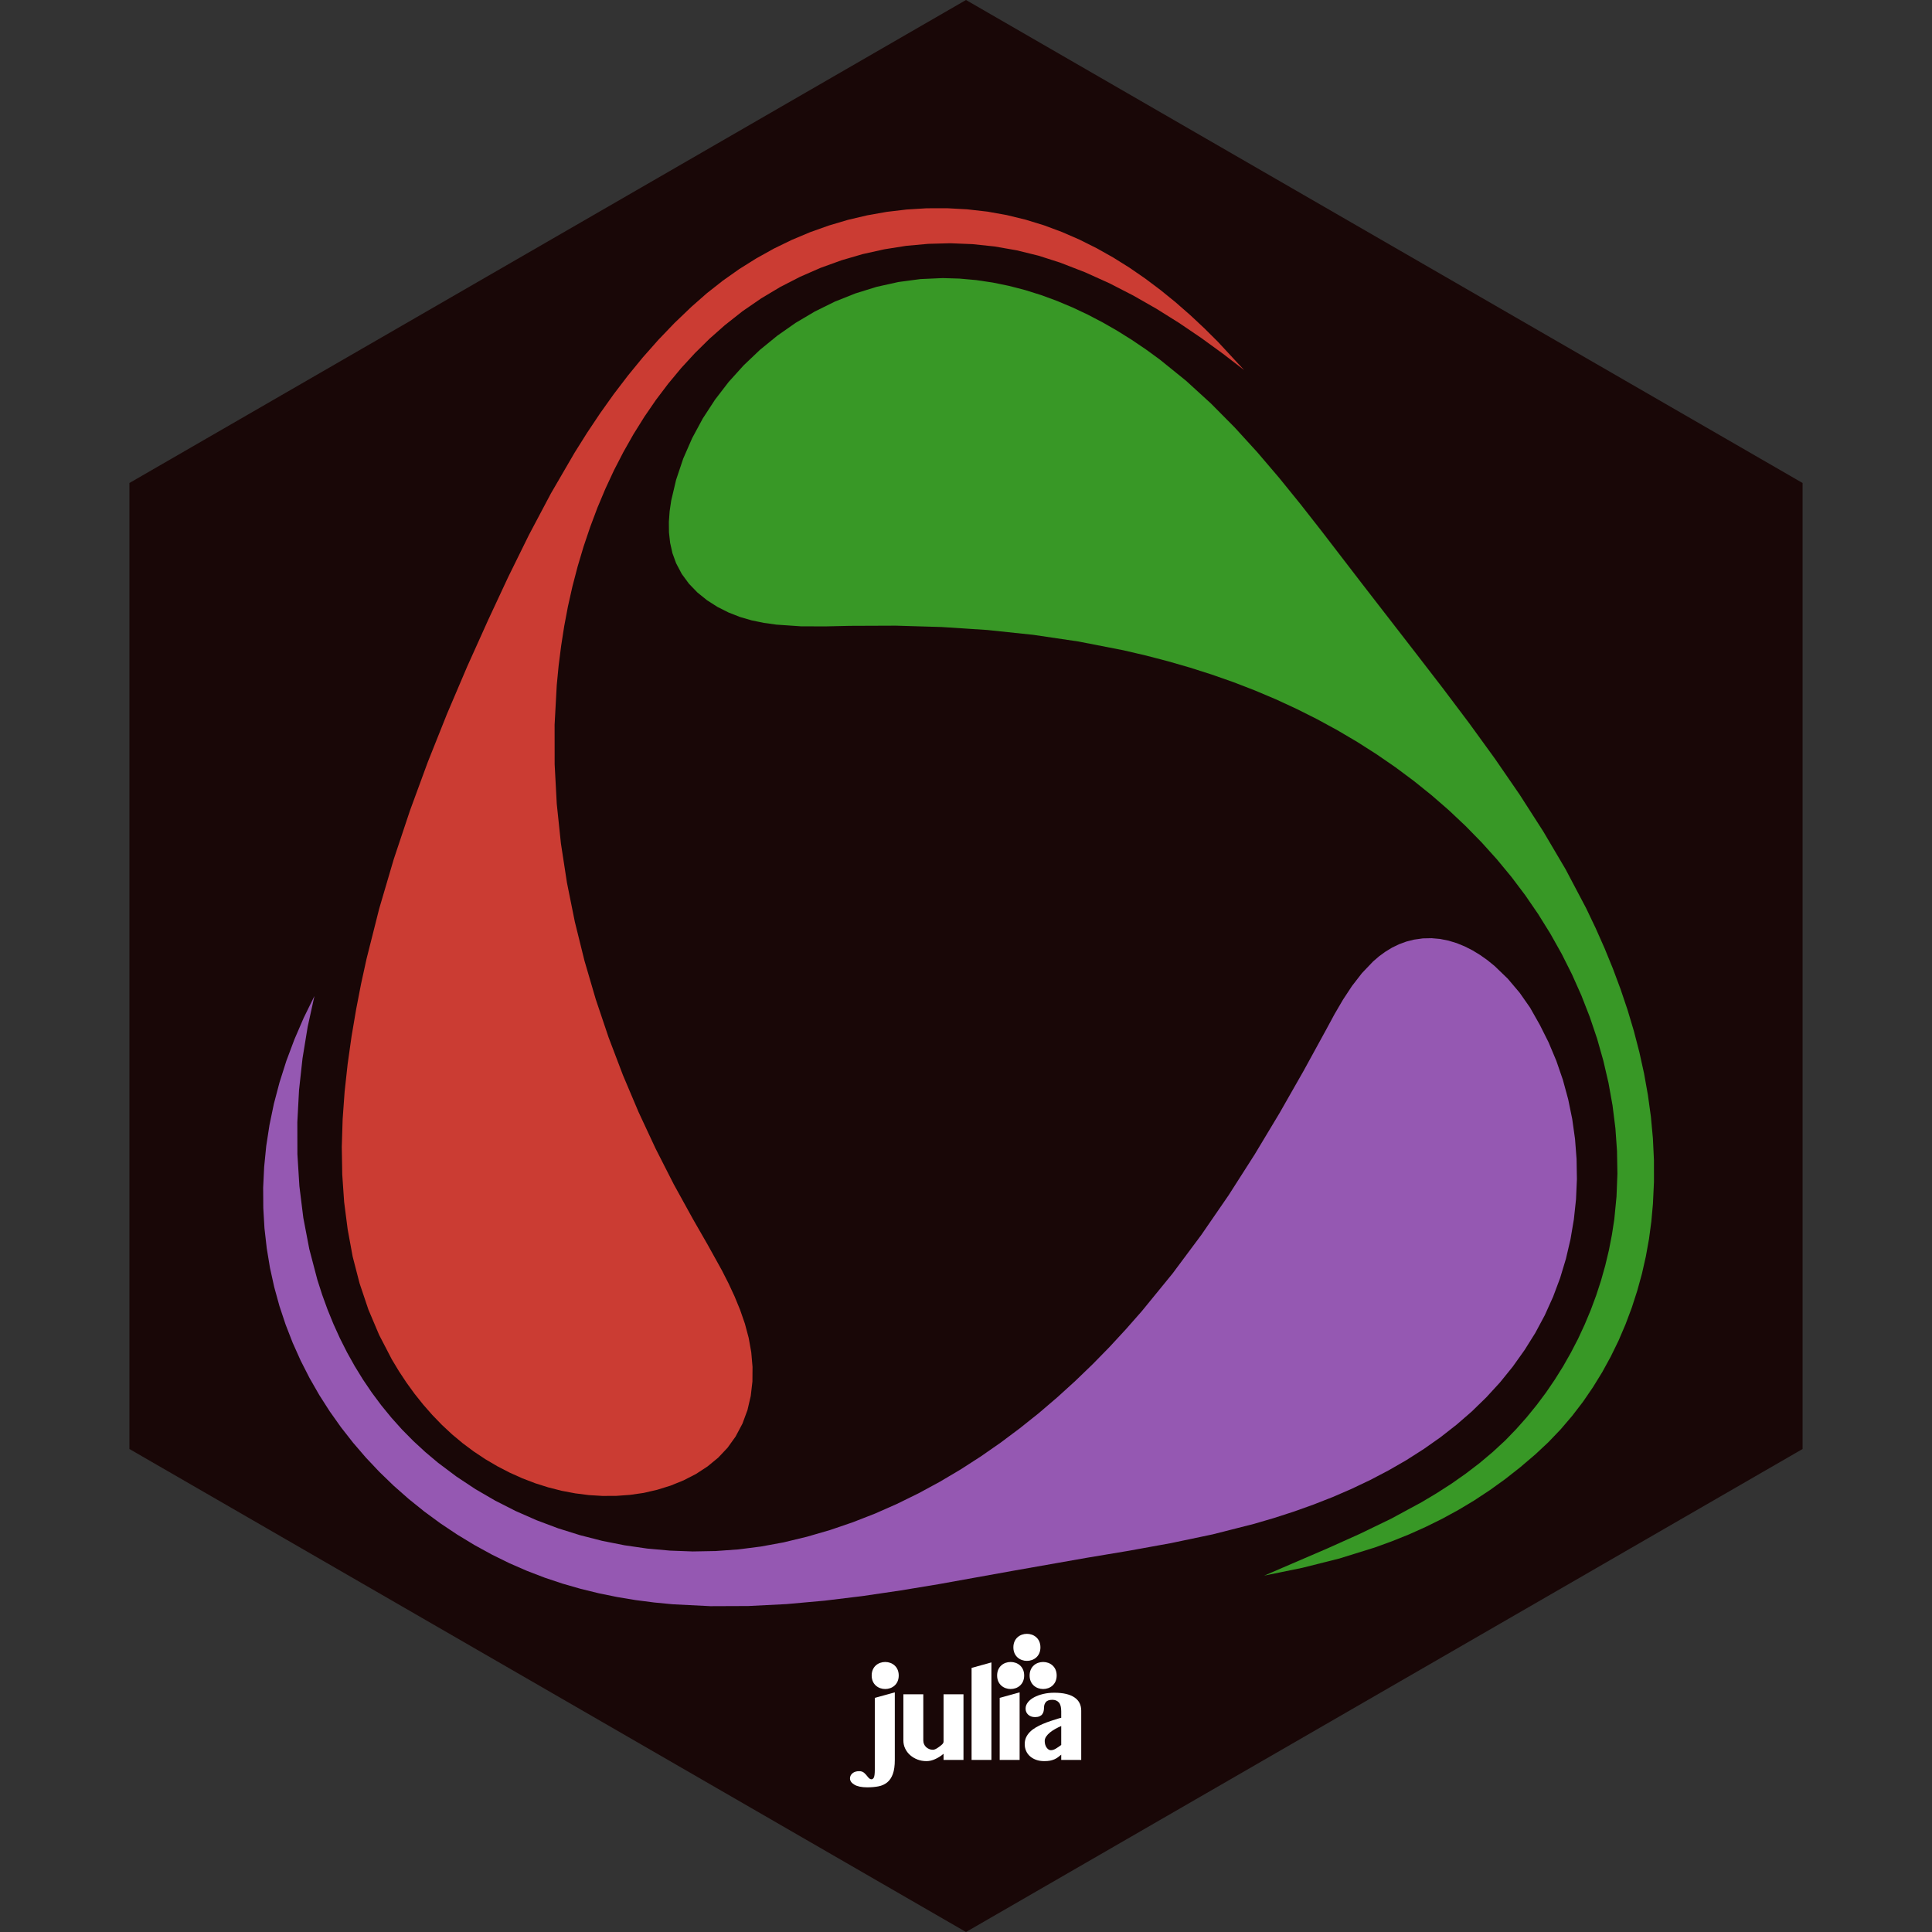 <?xml version="1.0" encoding="UTF-8"?>
<svg xmlns="http://www.w3.org/2000/svg" xmlns:xlink="http://www.w3.org/1999/xlink" width="500pt" height="500pt" viewBox="0 0 500 500" version="1.1">
<rect x="0" y="0" width="500" height="500" fill="#333333" stroke="none"/>
<g id="surface1167818">
<path style=" stroke:none;fill-rule:nonzero;fill:rgb(10%,3%,3%);fill-opacity:1;" d="M 33.492 375 L 33.492 125 L 250 0 L 466.508 125 L 466.508 375 L 250 500 Z M 33.492 375 "/>
<path style=" stroke:none;fill-rule:nonzero;fill:rgb(22%,59.6%,14.9%);fill-opacity:1;" d="M 327.176 407.77 L 343.617 400.691 L 351.871 396.984 L 360.023 393.039 L 367.965 388.738 L 371.824 386.43 L 375.602 384 L 379.273 381.426 L 382.836 378.707 L 386.27 375.82 L 389.574 372.77 L 392.391 369.852 L 395.086 366.82 L 397.648 363.672 L 400.082 360.422 L 402.367 357.066 L 404.523 353.625 L 406.527 350.094 L 408.398 346.488 L 410.109 342.801 L 411.676 339.055 L 413.09 335.246 L 414.348 331.391 L 415.445 327.48 L 416.387 323.539 L 417.16 319.562 L 417.777 315.566 L 418.352 309.664 L 418.586 303.758 L 418.48 297.848 L 418.062 291.961 L 417.324 286.094 L 416.281 280.27 L 414.941 274.496 L 413.324 268.793 L 411.422 263.16 L 409.258 257.617 L 406.832 252.176 L 404.16 246.855 L 401.242 241.656 L 398.105 236.605 L 394.742 231.699 L 391.176 226.969 L 387.398 222.398 L 383.438 218.004 L 379.297 213.773 L 374.996 209.719 L 370.527 205.832 L 365.914 202.121 L 361.156 198.578 L 356.273 195.215 L 351.258 192.016 L 346.137 188.996 L 340.91 186.148 L 335.598 183.48 L 330.191 180.98 L 324.715 178.668 L 319.172 176.527 L 313.574 174.566 L 307.926 172.766 L 302.234 171.125 L 296.5 169.633 L 290.734 168.289 L 279.102 166.02 L 267.371 164.289 L 255.562 163.047 L 243.707 162.273 L 231.836 161.922 L 219.977 161.969 L 213.641 162.109 L 207.273 162.09 L 200.902 161.652 L 197.727 161.203 L 194.574 160.566 L 191.512 159.676 L 188.527 158.504 L 185.66 157.059 L 182.973 155.34 L 180.5 153.344 L 178.316 151.086 L 176.453 148.559 L 174.977 145.77 L 174.031 143.172 L 173.43 140.504 L 173.129 137.781 L 173.102 135.039 L 173.305 132.281 L 173.711 129.535 L 174.977 124.168 L 176.824 118.664 L 179.145 113.363 L 181.891 108.277 L 185.051 103.434 L 188.578 98.844 L 192.461 94.547 L 196.656 90.555 L 201.148 86.891 L 205.891 83.566 L 210.867 80.621 L 216.047 78.062 L 221.406 75.93 L 226.898 74.227 L 232.516 72.984 L 238.215 72.223 L 243.977 71.969 L 248.309 72.098 L 252.617 72.484 L 256.887 73.117 L 261.125 73.984 L 265.312 75.07 L 269.457 76.371 L 273.539 77.871 L 277.57 79.566 L 281.523 81.43 L 285.414 83.465 L 289.227 85.652 L 292.965 87.996 L 296.609 90.461 L 300.164 93.055 L 306.977 98.566 L 313.398 104.43 L 319.523 110.609 L 325.387 117.035 L 331.047 123.668 L 336.539 130.441 L 341.93 137.32 L 352.574 151.168 L 366.469 169.109 L 373.395 178.098 L 380.223 187.164 L 386.875 196.336 L 393.297 205.668 L 399.414 215.199 L 405.176 224.969 L 410.48 235.023 L 412.938 240.168 L 415.254 245.387 L 417.41 250.66 L 419.402 256 L 421.219 261.391 L 422.848 266.84 L 424.27 272.32 L 425.488 277.848 L 426.48 283.41 L 427.25 289.004 L 427.77 294.617 L 428.039 300.254 L 428.043 305.902 L 427.777 311.566 L 427.367 316.102 L 426.762 320.633 L 425.949 325.141 L 424.938 329.621 L 423.715 334.051 L 422.301 338.43 L 420.684 342.734 L 418.875 346.965 L 416.859 351.09 L 414.652 355.117 L 412.246 359.027 L 409.656 362.809 L 406.867 366.441 L 403.891 369.922 L 400.727 373.23 L 397.375 376.367 L 393.48 379.691 L 389.543 382.789 L 385.551 385.66 L 381.508 388.328 L 377.395 390.789 L 373.223 393.066 L 368.98 395.16 L 364.672 397.094 L 360.277 398.859 L 355.812 400.484 L 346.633 403.34 L 337.094 405.738 L 327.176 407.77 "/>
<path style=" stroke:none;fill-rule:nonzero;fill:rgb(58.4%,34.5%,69.8%);fill-opacity:1;" d="M 400.777 269.77 L 398.523 265.27 L 395.977 260.77 L 393.289 256.926 L 390.215 253.289 L 386.789 249.988 L 384.961 248.504 L 383.07 247.164 L 381.102 245.961 L 379.082 244.934 L 377 244.082 L 374.875 243.438 L 372.699 243 L 370.492 242.805 L 368.246 242.852 L 365.977 243.168 L 363.965 243.676 L 362.055 244.379 L 360.242 245.258 L 358.531 246.305 L 356.898 247.492 L 355.355 248.824 L 352.496 251.816 L 349.902 255.16 L 347.547 258.742 L 345.383 262.449 L 343.375 266.168 L 337.359 277.152 L 331.156 288.039 L 324.707 298.77 L 317.973 309.312 L 310.891 319.605 L 303.434 329.613 L 295.543 339.277 L 291.418 343.969 L 287.176 348.566 L 282.793 353.043 L 278.277 357.398 L 273.633 361.617 L 268.867 365.695 L 263.965 369.609 L 258.949 373.363 L 253.816 376.934 L 248.57 380.316 L 243.203 383.492 L 237.734 386.457 L 232.152 389.199 L 226.477 391.707 L 220.691 393.965 L 214.812 395.973 L 208.836 397.707 L 202.777 399.168 L 196.965 400.234 L 191.105 400.984 L 185.207 401.406 L 179.293 401.516 L 173.375 401.297 L 167.48 400.766 L 161.621 399.918 L 155.82 398.766 L 150.078 397.293 L 144.43 395.523 L 138.887 393.441 L 133.473 391.062 L 128.188 388.379 L 123.066 385.402 L 118.121 382.129 L 113.375 378.566 L 110.102 375.816 L 106.996 372.953 L 104.055 369.977 L 101.289 366.891 L 98.676 363.695 L 96.227 360.406 L 93.934 357.023 L 91.805 353.559 L 89.816 350 L 87.984 346.371 L 86.301 342.668 L 84.766 338.898 L 83.371 335.062 L 82.125 331.18 L 80.047 323.266 L 78.5 315.184 L 77.484 306.988 L 76.969 298.715 L 76.949 290.418 L 77.391 282.125 L 78.293 273.895 L 79.621 265.758 L 81.375 257.77 L 78.613 263.387 L 76.195 268.992 L 74.102 274.574 L 72.336 280.141 L 70.879 285.664 L 69.738 291.16 L 68.898 296.609 L 68.363 302.016 L 68.105 307.359 L 68.141 312.648 L 68.445 317.871 L 69.031 323.027 L 69.867 328.102 L 70.969 333.098 L 72.32 338 L 73.922 342.816 L 75.75 347.52 L 77.816 352.129 L 80.105 356.621 L 82.613 361.004 L 85.332 365.258 L 88.258 369.387 L 91.383 373.379 L 94.703 377.238 L 98.199 380.941 L 101.883 384.504 L 105.738 387.902 L 109.762 391.145 L 113.938 394.215 L 118.273 397.113 L 122.75 399.832 L 127.375 402.367 L 131.859 404.57 L 136.395 406.547 L 140.977 408.305 L 145.613 409.852 L 150.277 411.191 L 154.984 412.344 L 159.727 413.309 L 164.508 414.105 L 169.309 414.723 L 174.137 415.188 L 183.871 415.676 L 193.672 415.637 L 203.523 415.141 L 213.387 414.254 L 223.262 413.055 L 233.102 411.605 L 242.906 409.984 L 262.27 406.5 L 281.176 403.168 L 292.117 401.34 L 303.023 399.363 L 313.852 397.09 L 324.574 394.367 L 329.699 392.863 L 334.805 391.215 L 339.863 389.406 L 344.875 387.445 L 349.805 385.309 L 354.648 383.004 L 359.383 380.523 L 364 377.863 L 368.473 375.004 L 372.793 371.965 L 376.938 368.723 L 380.906 365.281 L 384.66 361.625 L 388.207 357.758 L 391.512 353.672 L 394.574 349.367 L 397.336 344.957 L 399.793 340.371 L 401.93 335.633 L 403.754 330.766 L 405.258 325.785 L 406.445 320.715 L 407.316 315.574 L 407.871 310.391 L 408.102 305.172 L 408.016 299.957 L 407.613 294.754 L 406.891 289.598 L 405.844 284.496 L 404.477 279.477 L 402.785 274.559 L 400.777 269.77 "/>
<path style=" stroke:none;fill-rule:nonzero;fill:rgb(79.6%,23.5%,20%);fill-opacity:1;" d="M 321.977 95.77 L 316.504 91.551 L 310.902 87.48 L 305.168 83.59 L 299.297 79.914 L 293.277 76.477 L 287.125 73.316 L 280.82 70.469 L 274.375 67.969 L 268.781 66.176 L 263.125 64.785 L 257.422 63.789 L 251.695 63.184 L 245.953 62.953 L 240.227 63.105 L 234.523 63.621 L 228.875 64.516 L 223.281 65.758 L 217.777 67.363 L 212.375 69.316 L 207.098 71.621 L 201.953 74.258 L 196.977 77.234 L 192.176 80.535 L 187.574 84.168 L 183.617 87.672 L 179.859 91.375 L 176.297 95.25 L 172.93 99.305 L 169.75 103.508 L 166.762 107.863 L 163.961 112.348 L 161.348 116.965 L 158.91 121.684 L 156.668 126.508 L 154.605 131.418 L 152.727 136.418 L 151.02 141.477 L 149.496 146.598 L 148.145 151.766 L 146.977 156.969 L 146.02 162.035 L 145.227 167.121 L 144.578 172.215 L 144.086 177.324 L 143.531 187.555 L 143.543 197.805 L 144.09 208.047 L 145.164 218.273 L 146.73 228.457 L 148.773 238.59 L 151.262 248.641 L 154.18 258.609 L 157.5 268.469 L 161.203 278.211 L 165.262 287.805 L 169.66 297.238 L 174.371 306.496 L 179.375 315.566 L 183.152 322.145 L 186.824 328.766 L 188.531 332.117 L 190.117 335.531 L 191.543 339.004 L 192.777 342.566 L 193.754 346.219 L 194.426 349.969 L 194.754 353.75 L 194.727 357.539 L 194.293 361.273 L 193.445 364.922 L 192.145 368.434 L 190.375 371.77 L 188.297 374.672 L 185.863 377.25 L 183.117 379.508 L 180.121 381.465 L 176.91 383.113 L 173.551 384.477 L 170.082 385.555 L 166.574 386.367 L 163.035 386.871 L 159.488 387.129 L 155.934 387.145 L 152.395 386.93 L 148.867 386.48 L 145.379 385.82 L 141.922 384.941 L 138.523 383.867 L 135.176 382.582 L 131.906 381.117 L 128.715 379.465 L 125.621 377.648 L 122.625 375.656 L 119.746 373.508 L 116.988 371.207 L 114.375 368.77 L 111.883 366.195 L 109.531 363.516 L 107.305 360.727 L 105.215 357.848 L 103.246 354.871 L 101.41 351.82 L 98.125 345.492 L 95.336 338.902 L 93.055 332.117 L 91.266 325.188 L 89.977 318.168 L 89.066 311.086 L 88.574 303.969 L 88.453 296.82 L 88.676 289.664 L 89.191 282.5 L 89.973 275.355 L 90.977 268.238 L 92.176 261.168 L 93.445 254.617 L 94.871 248.105 L 98.133 235.176 L 101.898 222.375 L 106.121 209.715 L 110.73 197.176 L 115.68 184.773 L 120.91 172.5 L 126.375 160.367 L 131.492 149.398 L 136.867 138.48 L 142.574 127.703 L 148.699 117.164 L 151.938 112.008 L 155.312 106.957 L 158.832 102.012 L 162.512 97.195 L 166.352 92.504 L 170.371 87.965 L 174.574 83.578 L 178.977 79.367 L 182.949 75.875 L 187.078 72.629 L 191.344 69.617 L 195.75 66.859 L 200.273 64.34 L 204.91 62.086 L 209.652 60.094 L 214.496 58.367 L 219.418 56.906 L 224.422 55.727 L 229.492 54.828 L 234.629 54.223 L 239.809 53.902 L 245.035 53.887 L 250.289 54.172 L 255.574 54.77 L 260.57 55.668 L 265.453 56.859 L 270.211 58.32 L 274.859 60.051 L 279.383 62.02 L 283.801 64.227 L 288.102 66.645 L 292.297 69.27 L 296.371 72.078 L 300.344 75.062 L 304.207 78.199 L 307.969 81.488 L 311.617 84.898 L 315.172 88.43 L 321.977 95.77 "/>
<path style=" stroke:none;fill-rule:nonzero;fill:rgb(100%,100%,100%);fill-opacity:1;" d="M 231.574 455.461 C 231.574 456.969 231.406 458.188 231.066 459.113 C 230.727 460.039 230.246 460.762 229.617 461.273 C 228.992 461.785 228.242 462.129 227.371 462.301 C 226.496 462.473 225.523 462.562 224.453 462.562 C 223.004 462.562 221.898 462.336 221.129 461.883 C 220.359 461.43 219.977 460.887 219.977 460.254 C 219.977 459.727 220.191 459.281 220.621 458.922 C 221.051 458.559 221.625 458.379 222.352 458.379 C 222.895 458.379 223.328 458.527 223.648 458.82 C 223.973 459.113 224.242 459.402 224.453 459.691 C 224.695 460.008 224.898 460.219 225.062 460.324 C 225.23 460.43 225.379 460.48 225.516 460.48 C 225.801 460.48 226.02 460.312 226.172 459.973 C 226.32 459.633 226.398 458.973 226.398 457.996 L 226.398 439.41 L 231.574 437.984 Z M 238.949 438.484 L 238.949 450.441 C 238.949 450.773 239.012 451.086 239.141 451.383 C 239.27 451.676 239.445 451.93 239.672 452.141 C 239.898 452.352 240.16 452.52 240.461 452.648 C 240.766 452.777 241.09 452.84 241.434 452.84 C 241.828 452.84 242.273 452.621 242.812 452.242 C 243.672 451.641 244.191 451.227 244.191 450.738 C 244.191 450.621 244.191 438.484 244.191 438.484 L 249.348 438.484 L 249.348 455.461 L 244.191 455.461 L 244.191 453.879 C 243.516 454.453 242.793 454.91 242.023 455.258 C 241.254 455.605 240.508 455.777 239.785 455.777 C 238.941 455.777 238.156 455.641 237.434 455.359 C 236.711 455.082 236.078 454.699 235.535 454.219 C 234.992 453.738 234.566 453.172 234.258 452.523 C 233.949 451.875 233.793 451.18 233.793 450.441 L 233.793 438.484 Z M 256.578 455.461 L 251.445 455.461 L 251.445 431.656 L 256.578 430.23 Z M 258.719 439.41 L 263.875 437.984 L 263.875 455.461 L 258.719 455.461 Z M 274.645 446.691 C 274.148 446.902 273.645 447.145 273.141 447.426 C 272.637 447.703 272.176 448.008 271.762 448.34 C 271.348 448.672 271.012 449.027 270.758 449.402 C 270.5 449.781 270.371 450.172 270.371 450.578 C 270.371 450.895 270.414 451.199 270.496 451.496 C 270.578 451.789 270.695 452.039 270.848 452.25 C 270.996 452.461 271.164 452.633 271.344 452.762 C 271.523 452.887 271.723 452.953 271.934 452.953 C 272.355 452.953 272.781 452.824 273.211 452.566 C 273.641 452.312 274.117 451.988 274.645 451.598 Z M 279.82 455.461 L 274.645 455.461 L 274.645 454.105 C 274.359 454.348 274.078 454.57 273.809 454.773 C 273.539 454.977 273.23 455.152 272.895 455.305 C 272.555 455.453 272.172 455.57 271.75 455.656 C 271.328 455.738 270.832 455.777 270.258 455.777 C 269.477 455.777 268.77 455.664 268.145 455.441 C 267.52 455.215 266.988 454.906 266.551 454.512 C 266.113 454.121 265.777 453.656 265.547 453.121 C 265.312 452.586 265.195 452.004 265.195 451.371 C 265.195 450.723 265.32 450.133 265.566 449.605 C 265.816 449.078 266.156 448.605 266.586 448.184 C 267.016 447.762 267.516 447.383 268.09 447.051 C 268.66 446.719 269.277 446.414 269.93 446.137 C 270.586 445.855 271.27 445.602 271.977 445.367 C 272.684 445.133 273.387 444.91 274.078 444.699 L 274.645 444.566 L 274.645 442.891 C 274.645 441.809 274.438 441.039 274.023 440.586 C 273.609 440.133 273.055 439.906 272.363 439.906 C 271.547 439.906 270.98 440.105 270.664 440.496 C 270.348 440.887 270.191 441.363 270.191 441.918 C 270.191 442.234 270.156 442.547 270.09 442.848 C 270.023 443.148 269.906 443.41 269.738 443.637 C 269.574 443.863 269.336 444.047 269.027 444.18 C 268.719 444.316 268.328 444.383 267.863 444.383 C 267.141 444.383 266.551 444.176 266.098 443.762 C 265.648 443.348 265.422 442.824 265.422 442.191 C 265.422 441.602 265.621 441.059 266.02 440.551 C 266.418 440.047 266.957 439.613 267.637 439.254 C 268.316 438.891 269.098 438.605 269.988 438.395 C 270.875 438.184 271.82 438.078 272.812 438.078 C 274.035 438.078 275.086 438.188 275.969 438.402 C 276.848 438.621 277.578 438.934 278.148 439.344 C 278.723 439.75 279.145 440.238 279.414 440.812 C 279.688 441.383 279.82 442.027 279.82 442.734 Z M 279.82 455.461 "/>
<path style=" stroke:none;fill-rule:nonzero;fill:rgb(100%,100%,100%);fill-opacity:1;" d="M 265.055 433.617 C 265.055 438.285 258.055 438.285 258.055 433.617 C 258.055 428.953 265.055 428.953 265.055 433.617 "/>
<path style=" stroke:none;fill-rule:nonzero;fill:rgb(100%,100%,100%);fill-opacity:1;" d="M 232.59 433.617 C 232.59 438.285 225.59 438.285 225.59 433.617 C 225.59 428.953 232.59 428.953 232.59 433.617 "/>
<path style=" stroke:none;fill-rule:nonzero;fill:rgb(100%,100%,100%);fill-opacity:1;" d="M 273.465 433.617 C 273.465 438.285 266.465 438.285 266.465 433.617 C 266.465 428.953 273.465 428.953 273.465 433.617 "/>
<path style=" stroke:none;fill-rule:nonzero;fill:rgb(100%,100%,100%);fill-opacity:1;" d="M 269.262 426.336 C 269.262 431 262.262 431 262.262 426.336 C 262.262 421.668 269.262 421.668 269.262 426.336 "/>
</g>
</svg>
